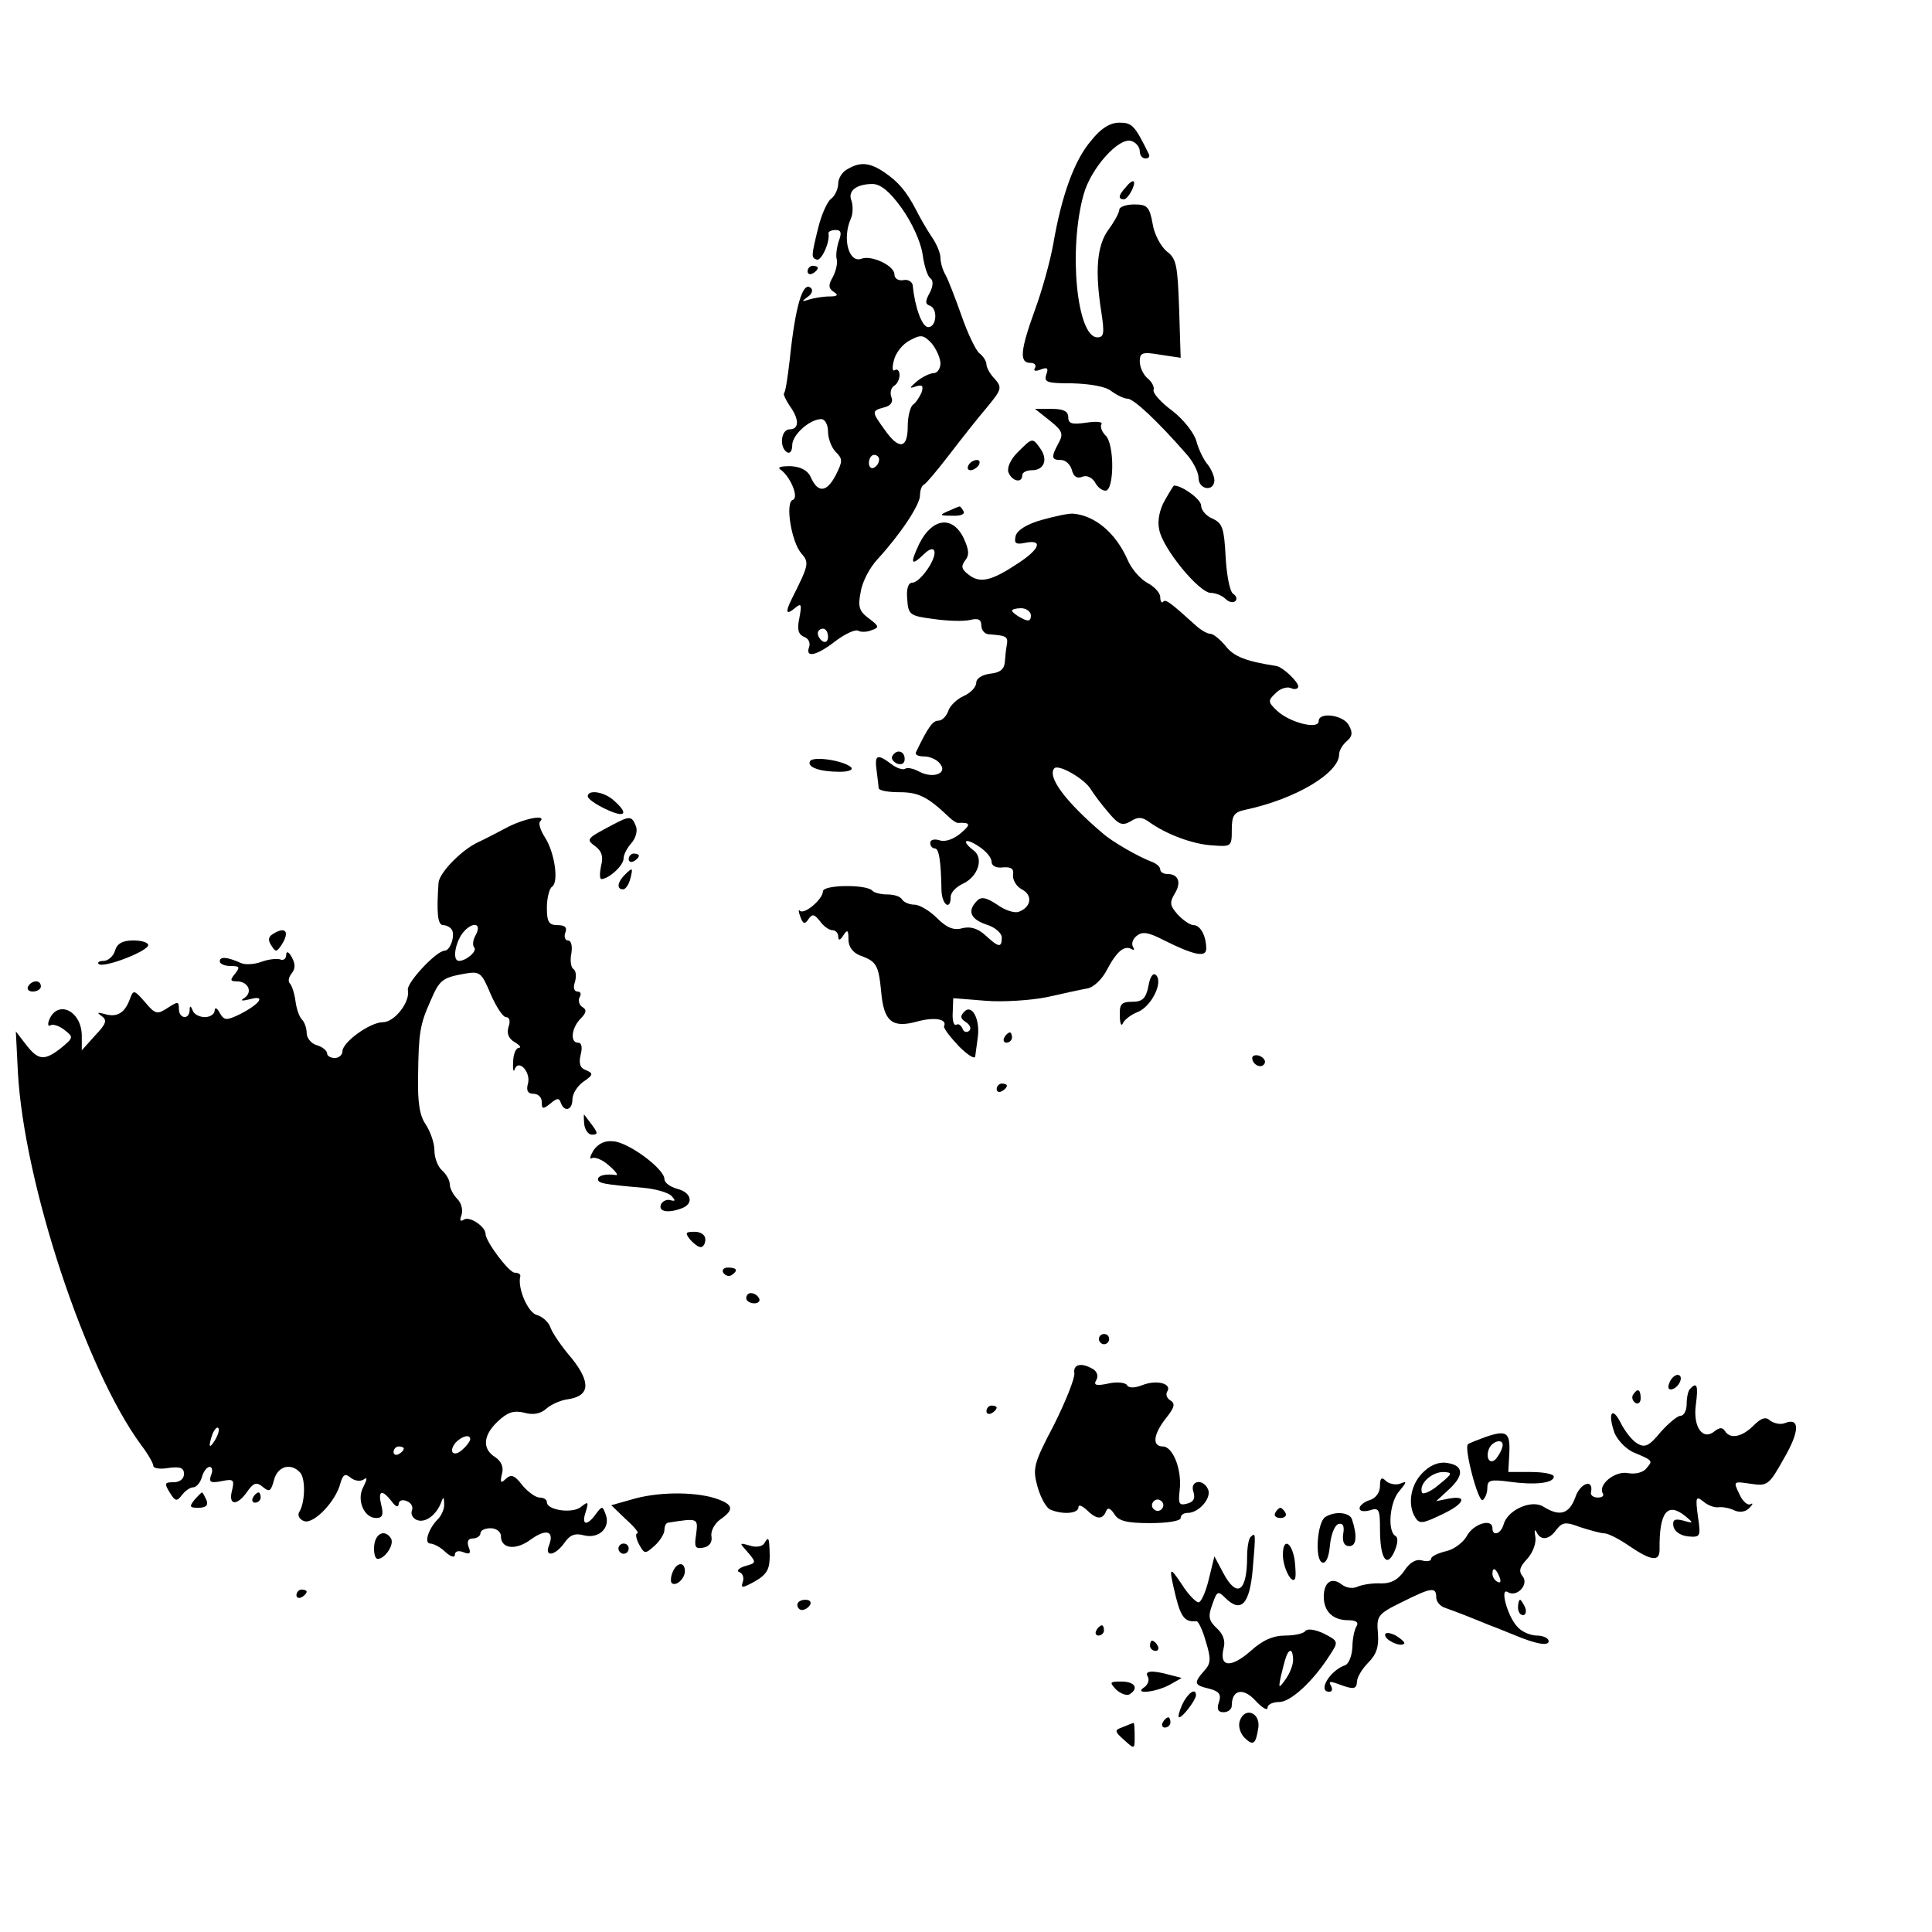 <?xml version="1.0" standalone="no"?>
<!DOCTYPE svg PUBLIC "-//W3C//DTD SVG 20010904//EN"
 "http://www.w3.org/TR/2001/REC-SVG-20010904/DTD/svg10.dtd">
<svg version="1.0" xmlns="http://www.w3.org/2000/svg"
 width="378pt" height="378pt" viewBox="0 0 378 378"
 preserveAspectRatio="xMidYMid meet">

<g transform="translate(0,378) scale(0.1,-0.1)"
fill="#000000" stroke="none">
<path d="M2135 3505 c-33 -38 -58 -108 -74 -201 -6 -34 -22 -92 -36 -130 -29
-80 -31 -104 -9 -104 8 0 12 -4 9 -10 -4 -6 1 -7 11 -3 13 5 16 3 11 -10 -5
-15 2 -17 51 -17 34 -1 65 -6 76 -15 11 -8 25 -15 32 -15 12 0 59 -44 114
-107 14 -15 25 -37 25 -48 0 -23 30 -28 31 -5 0 8 -6 22 -13 31 -8 9 -18 30
-22 45 -4 16 -25 43 -47 60 -22 16 -39 35 -37 41 2 5 -3 16 -12 23 -8 7 -15
21 -15 33 0 17 5 19 40 13 l40 -6 -3 96 c-3 84 -5 98 -24 112 -12 10 -25 34
-28 55 -6 33 -11 37 -36 37 -16 0 -29 -5 -29 -10 0 -6 -10 -24 -21 -39 -23
-31 -27 -81 -14 -163 6 -40 5 -48 -8 -48 -40 0 -57 171 -27 279 14 52 70 114
94 105 9 -3 16 -12 16 -20 0 -8 5 -14 11 -14 6 0 9 3 7 8 -28 57 -33 62 -58
62 -18 0 -36 -11 -55 -35z"/>
<path d="M1658 3449 c-10 -5 -18 -18 -18 -28 0 -10 -6 -24 -14 -30 -8 -6 -19
-32 -25 -56 -14 -57 -14 -59 -3 -63 9 -3 26 34 23 51 -1 4 6 7 14 7 11 0 12
-6 6 -22 -4 -13 -6 -28 -4 -35 2 -7 -1 -22 -7 -34 -10 -17 -9 -23 1 -30 10 -6
8 -9 -8 -9 -12 0 -30 -3 -40 -6 -15 -5 -15 -4 -3 5 8 5 11 13 7 17 -16 16 -31
-34 -42 -141 -4 -33 -8 -62 -11 -64 -2 -2 3 -13 11 -25 19 -26 19 -46 0 -46
-17 0 -21 -35 -5 -45 6 -3 10 3 10 14 0 20 34 51 57 51 7 0 13 -11 13 -24 0
-14 7 -32 15 -40 14 -14 14 -18 0 -46 -18 -34 -35 -35 -49 -3 -6 13 -20 20
-40 21 -17 0 -25 -2 -20 -6 20 -13 38 -56 25 -60 -15 -5 -3 -82 17 -105 16
-18 14 -23 -19 -89 -13 -26 -11 -32 6 -18 13 11 14 8 9 -19 -5 -23 -2 -32 9
-37 9 -3 13 -12 10 -20 -8 -22 15 -17 52 12 19 14 38 23 44 20 5 -3 17 -3 26
1 16 5 15 8 -5 23 -19 14 -22 23 -16 52 3 20 18 48 33 64 44 48 83 106 83 125
0 9 3 19 8 21 4 2 26 28 49 58 23 30 56 72 74 93 29 35 30 39 15 56 -9 9 -16
22 -16 28 0 6 -6 16 -14 22 -7 6 -23 39 -35 74 -12 34 -26 70 -31 79 -6 10
-10 25 -10 34 0 9 -8 28 -18 42 -10 15 -23 38 -30 52 -19 36 -34 54 -62 73
-28 19 -47 21 -72 6z m106 -76 c20 -28 37 -65 41 -90 3 -23 10 -45 16 -48 5
-4 5 -15 -2 -28 -9 -16 -9 -22 0 -25 16 -5 14 -42 -3 -42 -12 0 -26 39 -30 80
0 8 -9 14 -18 12 -10 -2 -18 3 -18 11 0 17 -44 38 -64 31 -25 -10 -39 39 -21
79 4 9 4 25 1 34 -8 19 9 33 41 33 16 0 34 -15 57 -47z m76 -304 c0 -10 -6
-19 -13 -19 -7 0 -22 -7 -33 -16 -15 -13 -16 -15 -2 -10 13 4 15 1 11 -12 -4
-9 -11 -20 -17 -24 -5 -4 -10 -23 -10 -42 0 -44 -17 -47 -45 -7 -26 36 -26 37
-1 44 13 3 18 11 14 20 -3 8 -1 18 5 22 6 3 11 13 11 21 0 8 -4 13 -9 10 -5
-4 -6 5 -2 19 3 14 17 32 31 39 22 12 27 11 43 -6 9 -11 17 -29 17 -39z m-120
-188 c0 -6 -4 -13 -10 -16 -5 -3 -10 1 -10 9 0 9 5 16 10 16 6 0 10 -4 10 -9z
m-100 -347 c0 -8 -4 -12 -10 -9 -5 3 -10 10 -10 16 0 5 5 9 10 9 6 0 10 -7 10
-16z"/>
<path d="M2203 3414 c-15 -16 -16 -24 -4 -24 8 0 24 30 19 35 -2 2 -9 -3 -15
-11z"/>
<path d="M1580 3249 c0 -5 5 -7 10 -4 6 3 10 8 10 11 0 2 -4 4 -10 4 -5 0 -10
-5 -10 -11z"/>
<path d="M2054 2957 c25 -20 27 -26 17 -44 -15 -28 -14 -33 5 -33 9 0 18 -9
21 -19 3 -13 10 -18 20 -14 9 4 19 -1 25 -10 5 -10 14 -17 21 -17 17 0 18 91
0 108 -7 7 -11 17 -8 22 3 5 -10 6 -30 3 -28 -4 -35 -2 -35 11 0 11 -9 16 -32
16 l-33 0 29 -23z"/>
<path d="M1991 2895 c-14 -14 -21 -30 -18 -39 7 -18 27 -22 27 -6 0 6 9 10 19
10 24 0 32 21 16 43 -15 21 -15 21 -44 -8z"/>
<path d="M1895 2870 c-3 -5 -2 -10 4 -10 5 0 13 5 16 10 3 6 2 10 -4 10 -5 0
-13 -4 -16 -10z"/>
<path d="M2279 2801 c-10 -17 -15 -40 -11 -57 6 -36 78 -124 101 -124 9 0 22
-5 29 -12 6 -6 15 -8 19 -4 4 4 2 10 -4 14 -7 4 -13 37 -15 72 -3 56 -6 66
-25 75 -13 5 -23 17 -23 26 0 12 -37 39 -53 39 -1 0 -9 -13 -18 -29z"/>
<path d="M1855 2780 c-18 -8 -17 -9 8 -9 16 -1 26 3 22 9 -3 6 -7 10 -8 9 -1
0 -11 -4 -22 -9z"/>
<path d="M2039 2763 c-29 -8 -49 -20 -52 -32 -3 -14 0 -17 19 -13 35 7 29 -12
-14 -40 -51 -34 -74 -40 -96 -23 -15 11 -16 17 -8 28 9 11 8 21 -3 45 -22 44
-61 38 -86 -11 -19 -40 -17 -46 9 -21 10 10 18 12 20 6 5 -15 -28 -62 -43 -62
-8 0 -12 -12 -10 -32 2 -31 5 -33 51 -39 27 -4 59 -5 72 -2 16 4 22 1 22 -11
0 -9 7 -17 15 -17 37 -3 38 -4 34 -26 -1 -5 -2 -17 -3 -28 -1 -14 -9 -21 -28
-23 -16 -2 -28 -9 -28 -18 0 -8 -11 -20 -25 -26 -13 -6 -27 -19 -30 -30 -4
-10 -12 -18 -19 -18 -11 0 -20 -12 -44 -62 -2 -5 5 -8 16 -8 11 0 25 -6 31
-14 16 -19 -13 -30 -40 -16 -11 6 -23 9 -28 6 -4 -3 -17 1 -27 9 -28 21 -33
18 -29 -12 2 -16 4 -31 4 -35 1 -5 19 -8 41 -8 37 0 55 -9 96 -48 7 -7 16 -13
19 -12 24 1 25 -3 5 -20 -14 -12 -31 -18 -42 -14 -10 3 -18 1 -18 -5 0 -6 4
-11 9 -11 8 0 12 -23 13 -82 1 -29 18 -40 18 -13 0 9 11 20 24 26 30 14 41 50
21 65 -25 19 -17 26 10 8 14 -9 25 -22 25 -30 0 -8 9 -13 23 -11 16 1 21 -3
19 -15 -1 -9 6 -22 17 -28 22 -11 19 -35 -6 -44 -8 -3 -27 3 -42 14 -21 14
-31 16 -39 8 -20 -20 -14 -36 18 -47 17 -5 30 -17 30 -25 0 -21 -6 -20 -32 4
-14 13 -29 18 -45 14 -17 -5 -31 1 -50 20 -14 14 -34 26 -44 26 -10 0 -21 5
-24 10 -3 6 -16 10 -29 10 -12 0 -26 3 -30 8 -13 12 -96 11 -96 -2 0 -15 -36
-46 -45 -38 -3 4 -3 -2 1 -12 5 -14 9 -15 16 -4 7 10 11 10 22 -4 7 -10 18
-18 25 -18 6 0 11 -6 11 -12 0 -9 4 -8 10 2 8 12 10 11 10 -8 0 -14 8 -26 24
-32 31 -11 35 -19 40 -70 5 -58 21 -72 69 -59 36 10 61 5 54 -9 -1 -4 12 -21
29 -39 17 -17 31 -26 32 -20 1 7 3 23 5 37 5 35 -11 66 -26 51 -9 -9 -8 -14 3
-21 8 -5 11 -13 6 -17 -5 -4 -11 -2 -13 5 -3 6 -8 10 -12 7 -5 -2 -8 8 -7 24
l1 28 63 -5 c35 -3 89 1 120 7 31 7 67 15 79 17 13 2 30 19 39 37 19 36 34 48
48 40 5 -3 6 -1 3 4 -4 6 -1 16 7 22 11 9 23 7 52 -8 60 -30 84 -35 84 -17 0
24 -11 46 -25 46 -6 0 -20 9 -31 21 -15 17 -16 23 -6 40 14 22 8 39 -14 39 -8
0 -14 4 -14 9 0 5 -8 12 -17 15 -26 10 -77 39 -96 56 -73 62 -109 111 -94 127
9 8 59 -21 71 -41 6 -10 22 -31 35 -46 20 -24 27 -26 43 -17 14 9 22 9 36 -1
33 -24 86 -44 124 -46 37 -3 38 -2 38 30 0 29 4 35 28 40 98 21 182 72 182
108 0 8 7 19 15 26 11 9 12 17 4 31 -10 20 -59 27 -59 8 0 -17 -56 -3 -81 20
-18 17 -19 20 -4 34 8 9 22 14 30 11 8 -4 15 -2 15 3 0 9 -30 38 -43 40 -58 9
-83 18 -99 39 -11 13 -24 24 -30 24 -6 0 -18 7 -27 15 -51 46 -60 53 -65 48
-3 -4 -6 0 -6 9 0 8 -12 21 -26 28 -14 8 -31 28 -38 45 -23 52 -63 86 -106 90
-8 1 -36 -5 -61 -12z m-22 -187 c0 -11 -5 -13 -19 -5 -10 5 -18 12 -18 14 0 3
8 5 18 5 10 0 19 -7 19 -14z"/>
<path d="M1746 2301 c-3 -5 1 -11 9 -15 9 -3 15 0 15 9 0 16 -16 20 -24 6z"/>
<path d="M1585 2291 c-7 -12 19 -21 58 -21 18 0 27 4 22 9 -15 13 -73 22 -80
12z"/>
<path d="M1150 2222 c0 -5 16 -16 35 -25 38 -18 46 -10 17 16 -19 18 -52 23
-52 9z"/>
<path d="M990 2160 c-19 -10 -44 -23 -55 -28 -32 -15 -75 -59 -77 -79 -4 -58
-2 -83 9 -83 6 0 14 -4 17 -9 7 -11 -3 -41 -14 -41 -16 0 -75 -63 -72 -77 5
-23 -26 -63 -49 -63 -25 0 -79 -39 -79 -57 0 -7 -7 -13 -15 -13 -8 0 -15 4
-15 9 0 5 -9 13 -20 16 -11 3 -20 14 -20 24 0 9 -4 21 -9 26 -6 6 -11 22 -13
37 -2 15 -7 30 -11 34 -4 4 -2 13 4 20 7 9 7 18 0 31 -6 11 -11 13 -11 5 0 -8
-6 -12 -12 -9 -7 2 -24 0 -37 -5 -14 -5 -32 -6 -40 -2 -27 12 -41 13 -41 3 0
-5 10 -9 21 -9 18 0 19 -2 9 -15 -10 -12 -10 -15 3 -15 22 0 32 -20 16 -32
-10 -6 -7 -7 10 -3 32 9 20 -9 -19 -29 -27 -13 -31 -13 -40 2 -5 10 -10 12
-10 5 0 -7 -9 -13 -19 -13 -11 0 -22 6 -24 13 -4 10 -6 10 -6 0 -1 -19 -21
-16 -21 3 0 15 -2 15 -22 2 -20 -13 -24 -13 -44 11 -22 25 -23 25 -30 6 -10
-27 -25 -36 -49 -29 -15 4 -16 3 -6 -4 11 -8 9 -15 -13 -38 l-26 -29 0 28 c0
50 -48 72 -64 31 -3 -8 -2 -13 3 -10 4 3 17 -1 27 -9 18 -14 18 -15 -6 -35
-33 -26 -45 -25 -69 6 l-20 26 4 -80 c12 -217 132 -581 241 -729 13 -17 24
-36 24 -41 0 -5 14 -7 30 -4 23 3 30 0 30 -12 0 -9 -8 -16 -20 -16 -18 0 -19
-2 -8 -20 11 -18 14 -18 24 -5 6 8 16 15 22 15 6 0 14 9 17 20 3 11 10 20 15
20 5 0 7 -7 3 -16 -5 -14 -1 -16 20 -12 24 5 26 3 21 -18 -8 -30 10 -31 30 -2
12 17 18 19 30 9 13 -11 16 -9 22 13 7 28 34 35 52 14 10 -13 9 -59 -3 -77 -3
-6 1 -14 10 -17 18 -7 62 38 71 74 5 17 9 20 20 11 7 -6 18 -8 25 -4 8 6 8 2
0 -14 -14 -25 1 -61 25 -61 12 0 15 6 10 25 -7 29 1 32 20 8 8 -11 13 -13 14
-6 0 7 7 10 16 6 8 -3 13 -11 10 -18 -3 -8 2 -16 10 -19 16 -6 37 9 47 34 4
12 6 12 6 -2 1 -9 -5 -23 -12 -30 -19 -19 -28 -48 -15 -48 6 0 20 -7 30 -17
10 -9 18 -11 18 -5 0 7 7 9 17 5 12 -5 15 -2 10 10 -4 11 -1 17 8 17 8 0 15 5
15 10 0 6 9 10 20 10 11 0 20 -7 20 -15 0 -26 30 -29 60 -6 30 21 45 15 34
-13 -9 -23 12 -20 30 5 11 16 21 20 39 15 29 -7 52 15 42 41 -6 17 -7 17 -19
1 -18 -25 -29 -22 -20 4 6 20 5 21 -9 10 -16 -14 -67 -7 -67 9 0 5 -6 9 -14 9
-8 0 -23 11 -34 24 -15 20 -22 22 -32 13 -10 -10 -12 -8 -8 9 4 13 -1 25 -13
33 -26 16 -24 43 5 70 19 18 31 22 52 17 17 -5 32 -2 43 8 9 8 27 16 40 18 45
6 48 32 10 80 -20 23 -39 51 -42 61 -4 11 -16 21 -26 24 -18 4 -39 53 -33 76
1 4 -4 7 -11 7 -11 0 -57 61 -57 76 0 14 -31 35 -42 28 -8 -5 -9 -2 -5 9 3 9
0 23 -8 31 -8 8 -15 21 -15 29 0 8 -7 20 -15 27 -8 7 -15 24 -15 39 0 15 -8
37 -17 51 -12 17 -16 43 -15 94 1 87 4 102 24 147 18 42 23 46 67 54 30 5 33
3 51 -40 11 -25 24 -45 30 -45 7 0 9 -8 5 -19 -4 -13 0 -23 12 -30 10 -6 14
-11 8 -11 -5 0 -11 -12 -11 -28 -1 -15 1 -21 3 -14 8 21 32 -6 26 -28 -4 -14
0 -20 11 -20 9 0 16 -7 16 -16 0 -14 2 -15 17 -3 13 11 17 11 20 2 7 -20 23
-15 23 6 0 11 10 27 22 35 19 13 19 16 5 22 -12 4 -15 13 -11 30 4 15 2 24 -5
24 -16 0 -13 29 5 47 12 12 12 18 3 23 -6 4 -8 13 -5 19 4 6 2 11 -4 11 -7 0
-9 8 -5 19 3 11 2 22 -3 25 -5 3 -7 17 -4 31 2 14 0 25 -7 25 -5 0 -8 7 -5 15
4 10 0 15 -15 15 -17 0 -21 6 -21 34 0 19 5 38 10 41 14 9 5 68 -14 97 -9 14
-13 28 -9 31 14 15 -34 5 -67 -13z m-59 -209 c-6 -10 -7 -21 -3 -25 6 -7 -16
-26 -30 -26 -12 0 -9 28 4 50 17 26 43 28 29 1z m-510 -988 c-12 -20 -14 -14
-5 12 4 9 9 14 11 11 3 -2 0 -13 -6 -23z m499 1 c0 -3 -6 -12 -14 -19 -17 -17
-30 -7 -15 12 12 13 29 18 29 7z m-130 -18 c0 -3 -4 -8 -10 -11 -5 -3 -10 -1
-10 4 0 6 5 11 10 11 6 0 10 -2 10 -4z"/>
<path d="M1198 2166 c-51 -27 -52 -28 -33 -42 12 -9 16 -20 11 -38 -3 -15 -3
-26 1 -26 15 1 43 27 43 40 0 8 7 21 15 30 9 10 13 25 9 34 -8 20 -12 20 -46
2z"/>
<path d="M1230 2099 c0 -5 5 -7 10 -4 6 3 10 8 10 11 0 2 -4 4 -10 4 -5 0 -10
-5 -10 -11z"/>
<path d="M1222 2068 c-14 -14 -16 -28 -3 -28 5 0 11 9 14 20 6 23 5 24 -11 8z"/>
<path d="M533 1952 c-8 -5 -9 -12 -2 -22 8 -13 10 -13 19 0 18 27 9 39 -17 22z"/>
<path d="M225 1920 c-3 -11 -14 -20 -22 -20 -9 0 -13 -3 -10 -6 9 -9 97 25 97
37 0 5 -13 9 -29 9 -21 0 -32 -6 -36 -20z"/>
<path d="M2247 1851 c-5 -25 -12 -31 -32 -31 -21 0 -25 -5 -24 -27 0 -16 3
-22 6 -15 3 7 16 17 29 22 27 11 50 58 36 72 -6 6 -12 -3 -15 -21z"/>
<path d="M55 1850 c-3 -5 1 -10 9 -10 9 0 16 5 16 10 0 6 -4 10 -9 10 -6 0
-13 -4 -16 -10z"/>
<path d="M1965 1750 c-3 -5 -1 -10 4 -10 6 0 11 5 11 10 0 6 -2 10 -4 10 -3 0
-8 -4 -11 -10z"/>
<path d="M2450 1710 c0 -13 18 -22 24 -11 3 5 -1 11 -9 15 -8 3 -15 1 -15 -4z"/>
<path d="M1950 1649 c0 -5 5 -7 10 -4 6 3 10 8 10 11 0 2 -4 4 -10 4 -5 0 -10
-5 -10 -11z"/>
<path d="M1143 1581 c1 -11 8 -21 15 -21 12 0 12 3 1 18 -7 9 -14 19 -16 21
-1 2 -1 -6 0 -18z"/>
<path d="M1161 1529 c-7 -12 -8 -18 -3 -15 6 3 21 -3 33 -14 13 -11 20 -20 14
-19 -20 3 -35 -1 -35 -8 0 -8 9 -10 89 -17 23 -2 48 -9 55 -16 8 -9 8 -11 -3
-8 -7 2 -16 -3 -18 -9 -5 -14 15 -17 41 -7 24 9 19 31 -9 38 -14 4 -25 12 -25
19 0 20 -70 72 -100 74 -17 2 -30 -5 -39 -18z"/>
<path d="M1350 1355 c7 -8 16 -15 21 -15 5 0 9 7 9 15 0 9 -9 15 -21 15 -18 0
-19 -2 -9 -15z"/>
<path d="M1415 1290 c4 -6 11 -8 16 -5 14 9 11 15 -7 15 -8 0 -12 -5 -9 -10z"/>
<path d="M1460 1240 c0 -5 7 -10 16 -10 8 0 12 5 9 10 -3 6 -10 10 -16 10 -5
0 -9 -4 -9 -10z"/>
<path d="M2150 1160 c0 -5 5 -10 10 -10 6 0 10 5 10 10 0 6 -4 10 -10 10 -5 0
-10 -4 -10 -10z"/>
<path d="M2102 1093 c1 -10 -17 -55 -40 -101 -40 -76 -42 -85 -32 -121 6 -21
17 -42 26 -45 25 -10 54 -7 54 5 0 6 7 3 16 -5 19 -19 31 -20 38 -3 3 8 8 7
16 -5 8 -14 25 -18 70 -18 33 0 60 4 60 10 0 6 6 10 14 10 21 0 46 28 40 45
-9 23 -37 19 -29 -4 4 -13 0 -20 -13 -23 -15 -4 -17 0 -14 26 5 40 -13 86 -33
86 -21 0 -19 23 6 55 17 21 19 29 9 35 -7 4 -10 12 -6 18 9 15 -21 23 -49 12
-15 -6 -27 -6 -30 0 -3 5 -20 7 -37 3 -24 -5 -29 -3 -23 7 4 7 2 16 -6 21 -23
14 -40 10 -37 -8z m172 -264 c-3 -5 -10 -7 -15 -3 -5 3 -7 10 -3 15 3 5 10 7
15 3 5 -3 7 -10 3 -15z"/>
<path d="M3266 1074 c-4 -10 -1 -14 6 -12 15 5 23 28 10 28 -5 0 -13 -7 -16
-16z"/>
<path d="M3307 1063 c-4 -3 -7 -17 -7 -30 0 -12 -5 -23 -12 -23 -6 0 -24 -15
-39 -32 -23 -28 -31 -31 -46 -22 -10 6 -24 24 -32 40 -17 34 -26 19 -12 -20 6
-14 23 -32 38 -38 38 -16 37 -16 24 -31 -6 -8 -22 -12 -37 -9 -25 4 -58 -23
-48 -40 3 -5 -2 -8 -10 -8 -9 0 -15 5 -13 11 5 27 -22 17 -31 -11 -12 -32 -30
-38 -62 -18 -23 15 -70 -6 -78 -34 -5 -19 -22 -25 -22 -8 0 20 -37 9 -50 -15
-7 -13 -26 -27 -41 -30 -16 -4 -29 -10 -29 -15 0 -4 -8 -6 -18 -3 -12 3 -24
-4 -35 -21 -12 -17 -25 -24 -44 -24 -16 1 -36 -2 -46 -6 -10 -5 -23 -3 -32 4
-19 15 -35 5 -35 -24 0 -29 18 -46 48 -46 15 0 21 -4 16 -12 -4 -6 -8 -25 -8
-41 -1 -17 -7 -32 -14 -35 -30 -10 -55 -52 -31 -52 5 0 7 5 3 12 -5 8 -2 9 12
4 32 -12 38 -12 39 4 0 8 10 25 22 37 16 16 21 31 19 57 -3 34 -1 38 46 61 58
29 68 31 68 10 0 -9 8 -18 18 -21 9 -3 27 -10 40 -15 12 -5 33 -13 47 -19 14
-5 35 -14 48 -19 43 -18 67 -22 67 -12 0 6 -11 11 -23 11 -13 0 -31 8 -39 18
-19 21 -34 77 -18 67 18 -11 42 15 29 31 -8 10 -6 18 9 34 11 12 18 31 16 43
-2 12 -2 16 2 10 8 -18 25 -16 39 4 12 15 18 16 47 5 19 -6 40 -12 47 -12 7 0
29 -11 49 -25 43 -29 59 -31 59 -7 -1 73 15 94 50 66 17 -14 17 -15 -4 -9 -16
4 -21 2 -19 -11 2 -10 13 -18 28 -20 25 -2 26 -1 20 39 -5 38 -4 41 11 29 8
-7 21 -12 29 -11 7 1 21 -1 31 -6 11 -5 23 -3 30 5 7 7 7 10 2 7 -6 -3 -16 6
-22 20 -12 25 -12 25 22 20 33 -5 36 -3 65 49 31 53 32 81 3 70 -9 -4 -21 -1
-29 4 -9 9 -18 6 -33 -9 -23 -23 -46 -27 -56 -11 -5 8 -11 7 -20 0 -24 -20
-43 9 -37 52 5 37 2 45 -11 31z m-373 -369 c3 -8 2 -12 -4 -9 -6 3 -10 10 -10
16 0 14 7 11 14 -7z"/>
<path d="M3195 1051 c-3 -5 -1 -12 5 -16 5 -3 10 1 10 9 0 18 -6 21 -15 7z"/>
<path d="M1930 1019 c0 -5 5 -7 10 -4 6 3 10 8 10 11 0 2 -4 4 -10 4 -5 0 -10
-5 -10 -11z"/>
<path d="M2905 968 c-16 -6 -32 -12 -33 -14 -8 -6 20 -114 29 -109 5 4 9 14 9
24 0 15 6 17 43 12 50 -7 87 -3 87 10 0 5 -20 9 -45 9 l-44 0 2 36 c2 42 -5
47 -48 32z m35 -15 c0 -5 -4 -15 -10 -23 -11 -18 -25 -7 -17 15 6 15 27 21 27
8z"/>
<path d="M2782 897 c-23 -24 -28 -62 -13 -86 8 -13 15 -12 50 5 46 21 54 39
16 32 l-25 -5 26 24 c30 28 27 47 -7 51 -16 2 -33 -6 -47 -21z m33 -22 c-16
-14 -32 -20 -33 -15 -6 17 19 40 42 40 19 -1 18 -3 -9 -25z"/>
<path d="M2700 873 c0 -13 -8 -24 -20 -28 -11 -3 -20 -11 -20 -16 0 -6 9 -7
20 -4 18 6 20 2 20 -37 0 -57 13 -77 28 -44 7 16 8 28 2 31 -16 10 -11 67 8
88 15 18 15 20 1 14 -9 -3 -22 0 -28 6 -8 8 -11 5 -11 -10z"/>
<path d="M380 845 c-10 -13 -9 -15 8 -15 15 0 20 5 16 15 -4 8 -7 15 -9 15 -1
0 -8 -7 -15 -15z"/>
<path d="M495 850 c-3 -5 -1 -10 4 -10 6 0 11 5 11 10 0 6 -2 10 -4 10 -3 0
-8 -4 -11 -10z"/>
<path d="M1235 846 l-39 -11 29 -28 c17 -15 26 -27 22 -27 -4 0 -3 -9 3 -21
11 -20 12 -20 31 -3 10 9 19 23 19 31 0 7 3 14 8 14 58 9 58 9 54 -23 -4 -25
-2 -29 14 -26 12 2 18 11 16 22 -2 10 6 25 17 33 29 20 26 30 -11 42 -43 13
-114 12 -163 -3z"/>
<path d="M2495 820 c-3 -5 1 -10 10 -10 9 0 13 5 10 10 -3 6 -8 10 -10 10 -2
0 -7 -4 -10 -10z"/>
<path d="M2593 812 c-16 -10 -21 -84 -6 -89 7 -3 13 10 15 33 2 21 9 39 16 42
9 3 13 -3 10 -19 -2 -16 2 -24 12 -24 14 0 16 20 5 53 -5 13 -33 16 -52 4z"/>
<path d="M732 755 c-1 -14 2 -25 7 -25 14 0 33 28 26 40 -12 19 -31 10 -33
-15z"/>
<path d="M2447 773 c-4 -3 -7 -21 -7 -39 0 -69 -20 -82 -47 -31 l-17 32 -11
-45 c-6 -25 -15 -45 -20 -45 -5 0 -20 15 -32 34 -26 39 -27 37 -12 -25 10 -39
18 -48 40 -46 3 1 12 -17 18 -39 11 -35 10 -44 -3 -58 -21 -24 -20 -28 10 -35
19 -5 24 -11 19 -26 -5 -14 -2 -20 9 -20 9 0 16 6 16 13 0 31 22 36 46 10 13
-14 24 -21 24 -14 0 6 10 11 23 11 22 0 66 40 99 92 17 26 17 27 -12 42 -17 8
-32 10 -36 5 -3 -5 -21 -9 -39 -9 -24 0 -45 -9 -69 -31 -38 -33 -61 -31 -52 6
4 15 -1 28 -13 39 -16 15 -18 23 -9 47 9 26 11 27 25 13 31 -31 48 -13 54 56
6 70 6 73 -4 63z m83 -241 c0 -10 -7 -27 -15 -38 -13 -18 -14 -18 -9 6 9 38
13 50 19 50 3 0 5 -8 5 -18z"/>
<path d="M1495 760 c-4 -6 -16 -8 -28 -4 -21 6 -21 6 -4 -13 17 -20 17 -21 -5
-27 -13 -4 -18 -10 -11 -12 7 -3 9 -12 6 -20 -4 -12 0 -11 24 2 24 14 29 24
29 51 -1 36 -2 38 -11 23z"/>
<path d="M1210 750 c0 -5 5 -10 10 -10 6 0 10 5 10 10 0 6 -4 10 -10 10 -5 0
-10 -4 -10 -10z"/>
<path d="M2510 738 c0 -24 16 -56 23 -48 3 3 2 20 0 38 -6 36 -23 44 -23 10z"/>
<path d="M1316 704 c-4 -9 -4 -19 -2 -21 8 -8 26 8 26 23 0 19 -16 18 -24 -2z"/>
<path d="M580 659 c0 -5 5 -7 10 -4 6 3 10 8 10 11 0 2 -4 4 -10 4 -5 0 -10
-5 -10 -11z"/>
<path d="M1560 640 c0 -5 4 -10 9 -10 6 0 13 5 16 10 3 6 -1 10 -9 10 -9 0
-16 -4 -16 -10z"/>
<path d="M2970 635 c0 -8 4 -15 10 -15 5 0 7 7 4 15 -4 8 -8 15 -10 15 -2 0
-4 -7 -4 -15z"/>
<path d="M2145 590 c-3 -5 -1 -10 4 -10 6 0 11 5 11 10 0 6 -2 10 -4 10 -3 0
-8 -4 -11 -10z"/>
<path d="M2710 581 c0 -10 30 -24 37 -17 3 2 -5 9 -16 16 -12 6 -21 7 -21 1z"/>
<path d="M2250 560 c0 -5 5 -10 11 -10 5 0 7 5 4 10 -3 6 -8 10 -11 10 -2 0
-4 -4 -4 -10z"/>
<path d="M2246 499 c3 -6 0 -15 -7 -20 -23 -15 23 -10 50 5 l23 13 -23 6 c-36
10 -51 8 -43 -4z"/>
<path d="M2184 474 c9 -8 20 -12 26 -9 19 12 10 25 -16 25 -23 0 -24 -1 -10
-16z"/>
<path d="M2313 445 c-6 -14 -9 -25 -6 -25 7 0 32 33 33 43 0 16 -16 5 -27 -18z"/>
<path d="M2426 414 c-4 -10 0 -24 8 -33 18 -18 23 -14 28 19 4 29 -26 41 -36
14z"/>
<path d="M2275 410 c-3 -5 -1 -10 4 -10 6 0 11 5 11 10 0 6 -2 10 -4 10 -3 0
-8 -4 -11 -10z"/>
<path d="M2197 401 c-17 -6 -17 -8 2 -25 21 -19 21 -19 21 7 0 15 -1 27 -2 26
-2 0 -11 -4 -21 -8z"/>
</g>
</svg>
